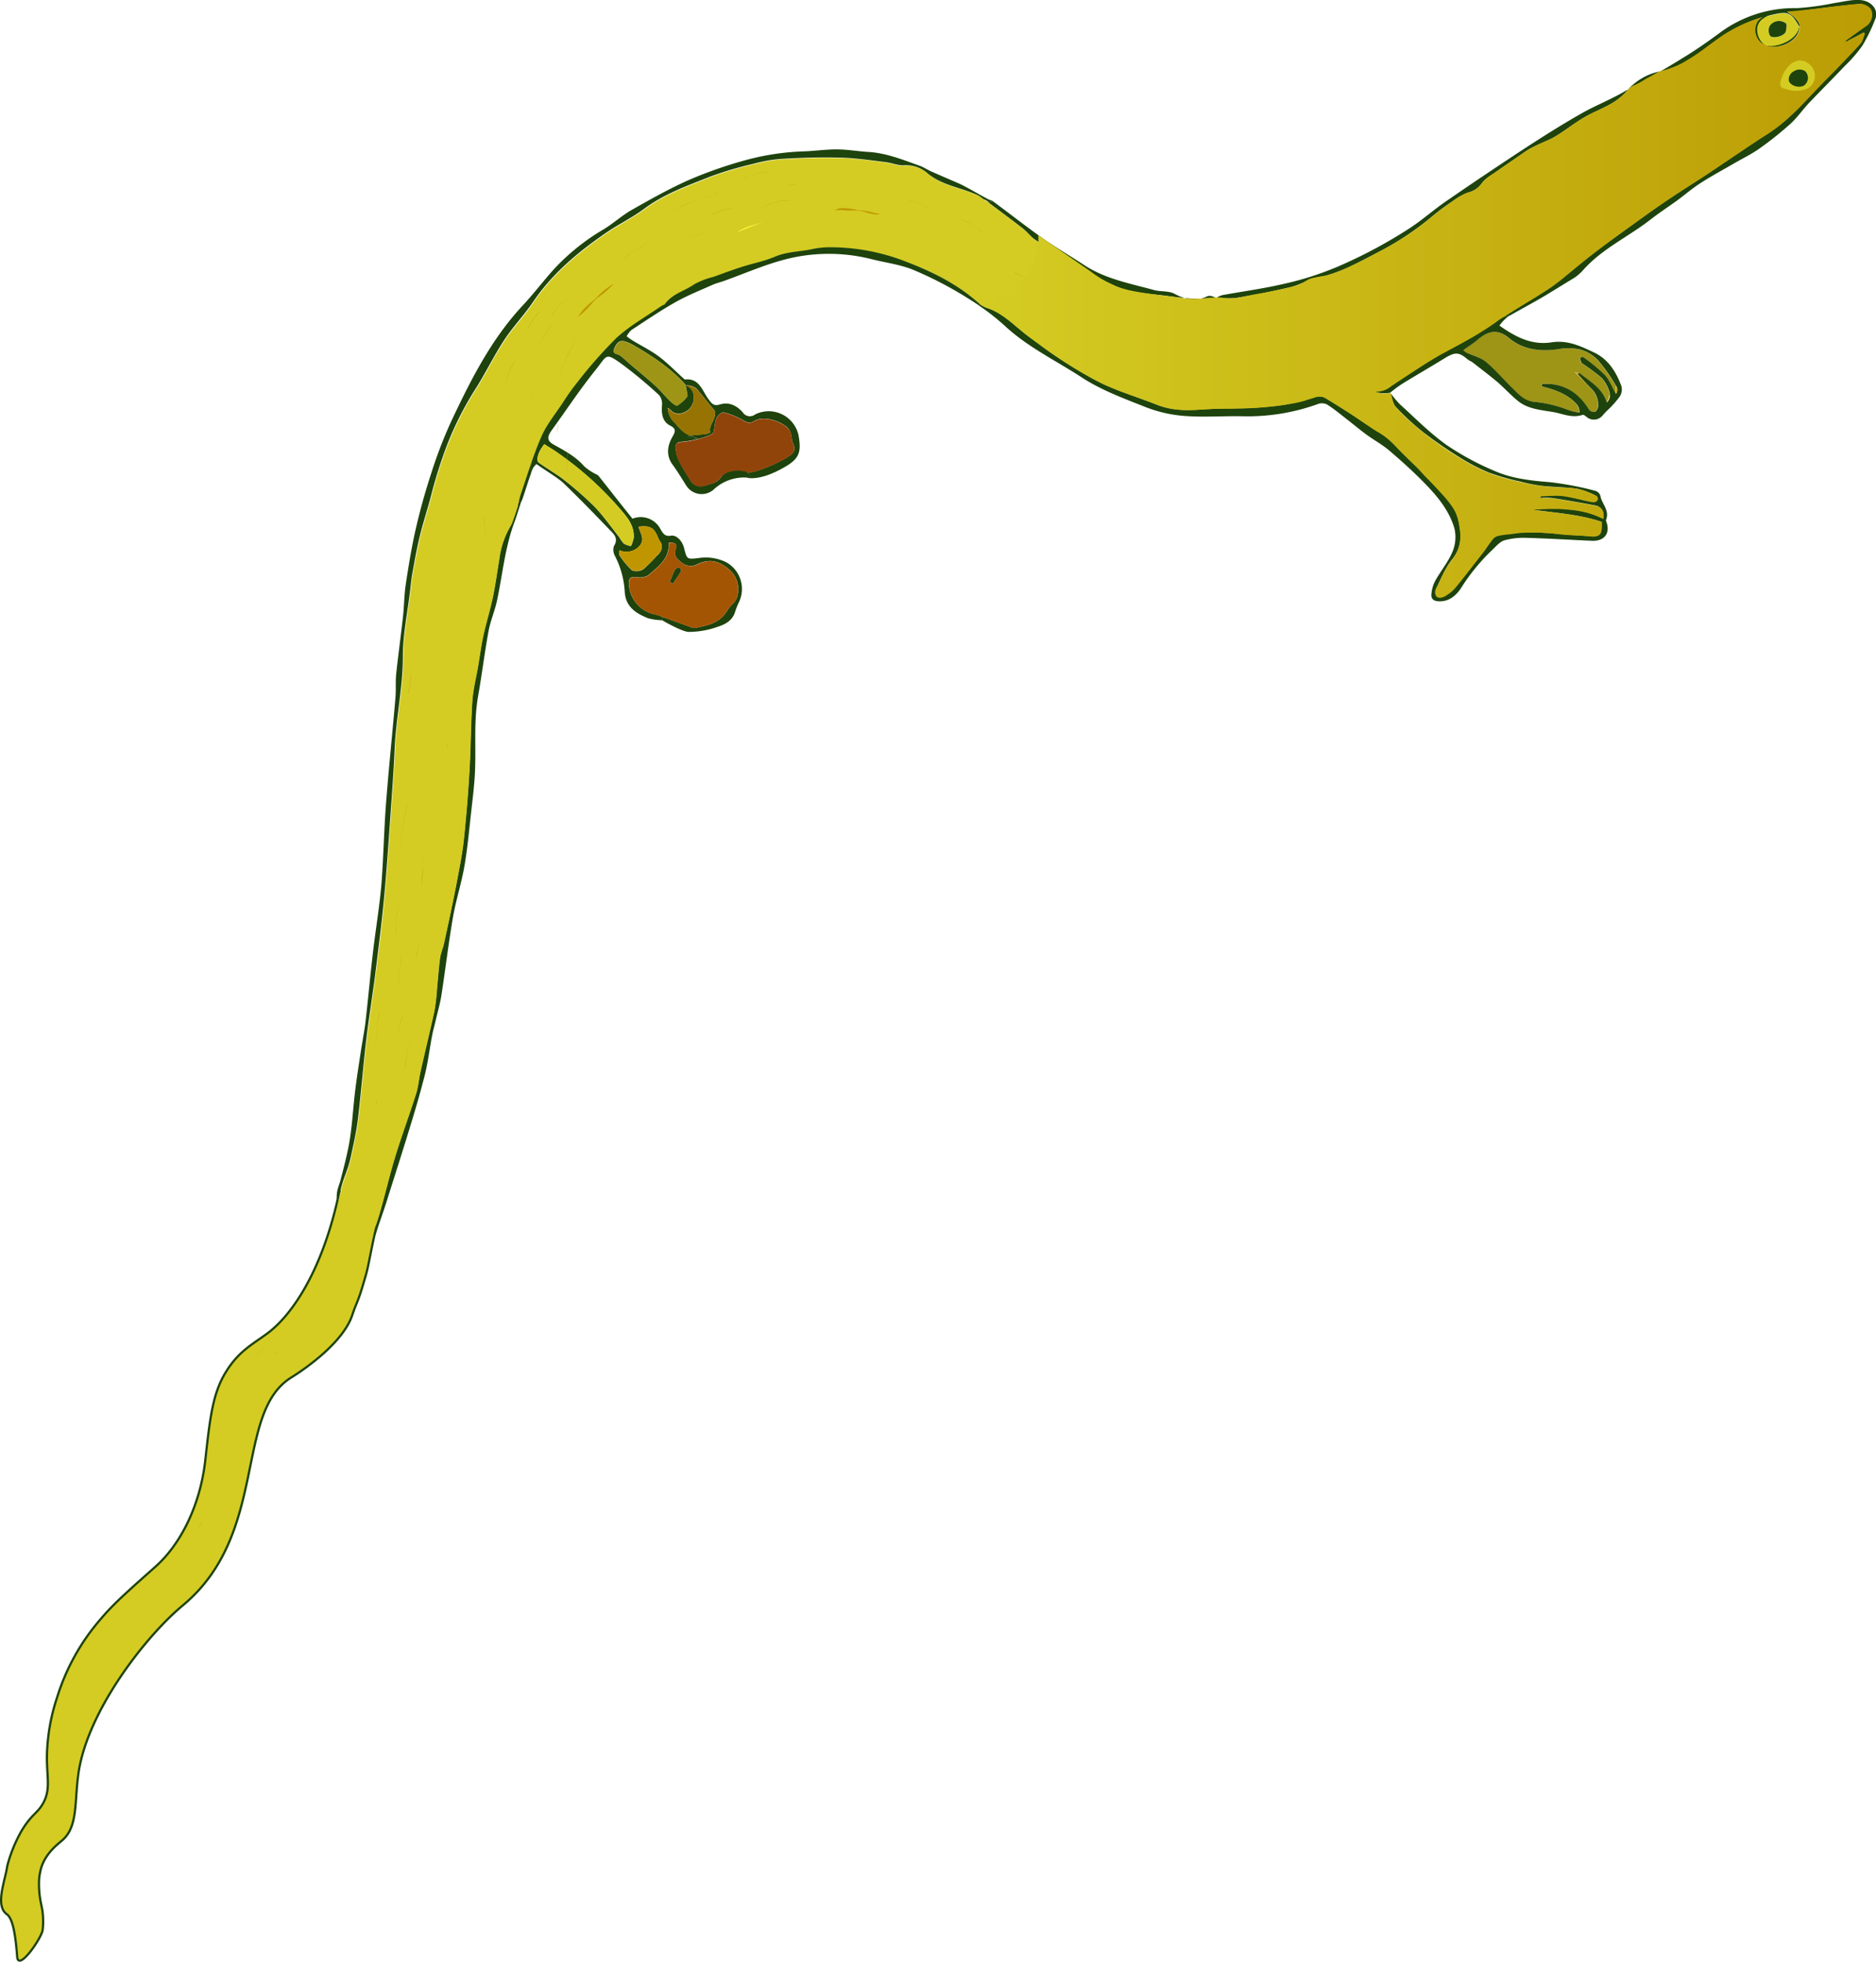 <svg xmlns="http://www.w3.org/2000/svg" xmlns:xlink="http://www.w3.org/1999/xlink" viewBox="0 0 422.22 441.58"><defs><style>.cls-1,.cls-11,.cls-9{fill:none;}.cls-2{fill:#1e430d;}.cls-3{fill:#d4cc23;}.cls-4{fill:#9e9416;}.cls-5{fill:#c09600;}.cls-6{fill:#91440a;}.cls-7{fill:#a45503;}.cls-8{fill:#967302;}.cls-9{stroke:#1e430d;stroke-width:0.5px;}.cls-11,.cls-9{stroke-miterlimit:10;}.cls-10{fill:#fef638;}.cls-11{stroke:#c09600;stroke-width:0.05px;}.cls-12{clip-path:url(#clip-path);}.cls-13{fill:url(#linear-gradient);}</style><clipPath id="clip-path" transform="translate(-31.58 -161.03)"><path class="cls-1" d="M45.78,539.86a4.89,4.89,0,0,0,.69,3,5.35,5.35,0,0,0,2.44,2c2.08.78,4.74-.09,6.71-2.17A62.27,62.27,0,0,0,49.87,556a32.87,32.87,0,0,0-1,5c-.13,1.12-.22,2.57-.39,5,0,.39-.1,1.49-.29,2.91a16.9,16.9,0,0,1-.52,2.58,6.58,6.58,0,0,1-.34,1,7.13,7.13,0,0,1-1,1.66A6.92,6.92,0,0,1,45,575.48a13,13,0,0,0-1.22,1.14,14.51,14.51,0,0,0-1.39,1.48A9.85,9.85,0,0,0,41,580.53a12,12,0,0,0-.63,2,11.11,11.11,0,0,0-.19,1.29,16.28,16.28,0,0,0,.15,3.84c0,.37.22,1.81.43,2.69a10.11,10.11,0,0,1,.19,1c0,.23.05.46.06.62s.05.47.06.8c0,.13,0,.23,0,1.29a9.49,9.49,0,0,1-.07,1.21c0,.18-.08.36-.08.36a3.27,3.27,0,0,1-.14.42,5.57,5.57,0,0,1-.34.74c-.16.31-.3.55-.3.56A19.42,19.42,0,0,1,38.37,600c-.3.36-.28.3-.7.81-.07.08-.38.45-.8.88a1.49,1.49,0,0,1-.71.42.4.4,0,0,1-.25,0c-.18-.1-.19-.41-.2-.65,0-.4-.13-.8-.15-1.21s0,0-.18-1.8c-.13-1.28-.12-1.36-.19-1.8s-.17-.89-.28-1.39a12.45,12.45,0,0,0-.48-1.7,4.27,4.27,0,0,0-.53-1.1,3.35,3.35,0,0,0-.65-.74,2.92,2.92,0,0,1-.34-.29,2.32,2.32,0,0,1-.42-.58,3,3,0,0,1-.33-1,3.68,3.68,0,0,1-.07-.63,8.74,8.74,0,0,1,0-1,16.22,16.22,0,0,1,.29-2.1c.1-.53.19-.9.33-1.53.19-.82.23-.91.45-1.86a12.29,12.29,0,0,0,.31-1.51,4.88,4.88,0,0,1,.1-.64,5.34,5.34,0,0,1,.18-.62c.25-.74.2-.63.33-1s.19-.46.49-1.24.29-.8.48-1.25.28-.63.43-1,.43-.91.73-1.45c.44-.82.83-1.41.95-1.59s.47-.7,1-1.4c.17-.21.44-.54.82-1l.72-.77c.25-.26.41-.42.64-.68l.41-.48a7,7,0,0,0,.47-.66s.15-.24.3-.52a9.63,9.63,0,0,0,.52-1.17c.08-.22.14-.38.2-.6a5,5,0,0,0,.14-.69c.09-.56.14-.84.16-1.15a11.59,11.59,0,0,0,0-1.51c0-.14,0-.5,0-1.13s-.06-1.13-.1-1.6-.09-1.46-.09-2.52,0-1.64.07-2.16.09-1.51.25-2.68c.08-.61.16-1.06.32-2s.24-1.32.38-1.94.32-1.29.52-2c.13-.46.27-.93.45-1.58.1-.36.17-.62.19-.67C44.7,543,45,542,45.78,539.86Z"/></clipPath><linearGradient id="linear-gradient" x1="251.93" y1="228.73" x2="452.86" y2="228.73" gradientUnits="userSpaceOnUse"><stop offset="0" stop-color="#d4cc23"/><stop offset="1" stop-color="#bb9c04"/></linearGradient></defs><g id="Layer_2" data-name="Layer 2"><path class="cls-2" d="M115.92,438.76l-.28.17a16.83,16.83,0,0,1,.45-1.93c.1-.44.53-1.62.62-1.94,1.64-5.5,2.46-9.58,4.2-15.05,1.37-4.32,2.94-8.58,4.3-12.9.51-1.62.62-3.33,1-5,1-4.49,2.12-9,3.09-13.45a47.22,47.22,0,0,0,.61-5.18c.23-2.27.37-4.54.68-6.81.15-1.16.67-2.3.92-3.46,1-4.54,2-9.08,2.84-13.64.61-3.15,1.24-6.31,1.58-9.48.56-5.24,1-10.49,1.29-15.74s.29-10.4.64-15.6c.18-2.63.86-5.26,1.31-7.89.38-2.26.67-4.54,1.16-6.78.63-2.89,1.52-5.73,2.13-8.62s1-5.71,1.46-8.56a19.5,19.5,0,0,1,2.58-7.61c.46-.7,1.48-4.16,1.8-5,0,.15-.07.31-.1.47a3.12,3.12,0,0,0,.64-.75c-.09.41-1.19,3.79-1.34,4.18-2.28,5.9-2.78,12.07-4.08,18.12-.5,2.29-1.47,4.51-1.89,6.81-.9,4.88-1.49,9.79-2.36,14.68-1,5.77-.42,11.46-.7,17.2-.14,2.81-.49,5.64-.81,8.46-.47,4.17-.83,8.35-1.55,12.5-.67,3.88-1.92,7.7-2.59,11.58-1,5.82-1.69,11.67-2.59,17.5-.29,1.87-.83,3.72-1.27,5.58-.28,1.23-.63,2.45-.86,3.68-.54,2.86-.88,5.76-1.58,8.58-1,4-2.18,8-3.39,11.93-1.72,5.65-3.54,11.28-5.31,16.92-.74,2.34-1.68,4.87-2.41,7.21,0,0-.16-.23-.17-.23Z" transform="translate(-31.58 -161.03)"/><path class="cls-3" d="M436.85,174.61h0c-2.26.11-4.7,2.88-4.42,5.88.1,1,5.16,1.49,6.57.09,1.82-2.11,1.31-5.63-2.11-6Zm-3.23-8.23a2.53,2.53,0,0,0-3.78.54,2.47,2.47,0,0,0,.09,2.12c.48.76,3,.23,3.51-.78A4.44,4.44,0,0,0,433.62,166.38Zm-55,104.08c2.7.3,5.46.28,8.14.68a17.47,17.47,0,0,1,4.15,1.58.82.82,0,0,1,.35.73,1,1,0,0,1-.66.62,4.25,4.25,0,0,1-1.37-.16c-2-.42-4.05-1-6.12-1.25a34.06,34.06,0,0,0-4.73.08c0,.16,0,.31,0,.46a15.22,15.22,0,0,1,2.61,0c3.31.52,6.61,1.08,9.88,1.71a2.19,2.19,0,0,1,1.56,2.92c-4.93-2.51-10.34-2.46-15.83-2,5.24.74,10.59,1,15.54,2.75.1,3-.27,3.34-2.94,3.21l-.63-.05c-6.28-.31-12.49-1.47-18.91-.23a3.34,3.34,0,0,0-1.78.66,31.73,31.73,0,0,0-2.1,2.85c-2.19,2.82-4.36,5.66-6.62,8.41a9.07,9.07,0,0,1-2.47,1.92,1.74,1.74,0,0,1-1.6,0,1.62,1.62,0,0,1-.3-1.53c1.14-2.32,2.1-4.84,3.7-6.81,2.48-3,2-6.22,1.34-9.12-.51-2.2-2.18-4.16-3.72-5.86-3.11-3.44-6.46-6.63-9.74-9.91a22.82,22.82,0,0,0-3.29-3q-6.45-4.34-13.07-8.44a3,3,0,0,0-2.35-.18,46.81,46.81,0,0,1-12.12,2.28c-4.33.39-8.67.18-13,.48-3.58.25-7.05.3-10.36-1-4-1.61-8.21-2.84-12.12-4.66a86.07,86.07,0,0,1-9.83-5.71c-2.43-1.54-4.72-3.31-7-5-3.08-2.25-5.64-5.25-9.45-6.48a5.41,5.41,0,0,1-1.53-.82c-.28-.21-.55-.44-.81-.67-4.71-4.11-10.31-6.81-16.07-9a46.72,46.72,0,0,0-17.44-3.17,19.22,19.22,0,0,0-3.21.35c-2.87.67-5.81.56-8.65,1.76-2.45,1-5.07,1.53-7.59,2.34-2.11.68-4.18,1.46-6.27,2.21a17.8,17.8,0,0,0-4.38,1.7c-2.14,1.51-4.85,2.08-6.52,4.38-.17.24-.58.3-.85.49-3.44,2.4-7.17,4.46-10.22,7.3a105.37,105.37,0,0,0-8.84,10.08,46.68,46.68,0,0,0-2.94,4.13c-1.67,2.63-3.75,5.1-5,7.91-1.85,4.26-3.17,8.72-4.68,13.11a13.33,13.33,0,0,0-.43,1.87h0c-.32.81-1.34,4.27-1.8,5a19.5,19.5,0,0,0-2.58,7.61c-.49,2.85-.86,5.72-1.46,8.56s-1.5,5.73-2.13,8.62c-.49,2.24-.78,4.52-1.16,6.78-.45,2.63-1.13,5.26-1.31,7.89-.35,5.2-.33,10.4-.64,15.6s-.73,10.5-1.29,15.74c-.34,3.17-1,6.33-1.58,9.48-.89,4.56-1.87,9.1-2.84,13.64-.25,1.16-.77,2.3-.92,3.46-.31,2.27-.45,4.54-.68,6.81a47.22,47.22,0,0,1-.61,5.18c-1,4.49-2.08,9-3.09,13.45-.38,1.66-.49,3.37-1,5-1.36,4.32-2.93,8.58-4.3,12.9-1.74,5.47-2.56,9.55-4.2,15.05-.09.32-.52,1.5-.62,1.94a16.83,16.83,0,0,0-.45,1.93l.28-.17c-.86,3.8-1.39,7.09-1.92,9-1.94,6.88-2,5.86-3.17,9.38-2,5.9-10,11.67-13.76,14-12.85,8.06-4.94,35.15-24.37,51.28-8.28,6.87-21.65,23.91-23.52,38.15-.84,6.43-.09,11.7-3.61,14.73-.91.79-3.77,2.86-4.77,6.35a14.7,14.7,0,0,0-.4,2.14,21.16,21.16,0,0,0,.5,6.12c.14.77.15.73.23,1.23a18.23,18.23,0,0,1,.06,4.28c-.18,1.76-5.48,9.52-5.74,6.08-.31-4-.82-8.5-2.33-9.58-2.72-1.94-.38-7.5.11-10.92a32.28,32.28,0,0,1,3.38-8.15c2.21-3.52,3.37-3.64,4.61-5.8,1.83-3.21.89-5.74.92-10.7a44.39,44.39,0,0,1,2.3-13.26,48.88,48.88,0,0,1,10-17.84c2.67-3.16,5.8-5.94,12.06-11.5,6.06-5.39,10.21-14.36,11.29-24.07,1.13-10.26,1.76-15.49,5-20.4,2.88-4.4,6-5.86,9.21-8.29,5.45-4.18,11.92-13.87,15.58-30a.15.15,0,0,0,.15.07,24.72,24.72,0,0,0,.69-2.63c.67-2.68,1.58-4.22,2.16-6.91s1.26-5.68,1.61-8.54c.71-5.9,1.17-11.81,1.86-17.71.58-4.87,1.38-9.73,2-14.6.73-5.73,1.48-11.46,2-17.2.65-6.83,1.09-13.66,1.58-20.5.32-4.45.63-8.9.83-13.35.3-6.92,1.86-13.81,1.85-20.77,0-5.2,1.18-10.5,1.73-15.74.13-1.17.27-2.32.49-3.47.48-2.66,1-5.31,1.6-7.94.74-3,1.75-6,2.52-9.06a104,104,0,0,1,3.83-12,73.46,73.46,0,0,1,6.34-12.31c2.2-3.51,4-7.26,6.28-10.72,1.92-2.93,4.41-5.47,6.36-8.38,4.42-6.6,10.32-11.5,16.69-15.86,2.77-1.89,5.8-3.36,8.49-5.35,4.53-3.35,9.65-5.14,14.67-7.16a79,79,0,0,1,9.85-2.94,32.87,32.87,0,0,1,6.46-1.12c4.45-.25,8.9-.39,13.32-.27,3.36.08,6.68.59,10,1,1.34.16,2.63.77,4,.73a7.38,7.38,0,0,1,5.25,1.61c3.34,3,7.88,3.35,11.72,5.22l1.25.89h0l.13.09.47.3c.35.26.52.42.67.54,2.47,1.86,5,3.69,7.4,5.59,1,.78,1.78,1.88,2.83,2.58,3.12,2.06,6.28,4.07,9.52,5.94a87.1,87.1,0,0,0,8.73,4.55c3.63,1.58,7.71,1.62,11.65,2.16,1.24.17,2.47.33,3.7.44a7.18,7.18,0,0,0,3.59.15,24.7,24.7,0,0,0,3.41-.26l.09,0h0l.1,0a19.57,19.57,0,0,0,4.11.14c4.16-.69,8.32-1.48,12.44-2.46,2.13-.51,4.15-1.79,6.27-2.2,4.65-.89,8.75-3.2,12.93-5.38a66.62,66.62,0,0,0,13-8.58,49.8,49.8,0,0,1,4.4-3.24,13.49,13.49,0,0,1,3.4-1.9,5.33,5.33,0,0,0,3.09-2.07,5.43,5.43,0,0,1,1.27-1.26c2.88-2,5.78-4,8.7-6a16.61,16.61,0,0,1,2.26-1.25c1.46-.71,3-1.24,4.39-2.09,2.16-1.3,4.15-2.91,6.32-4.19,3.32-2,7.16-2.89,9.82-6.15a2.85,2.85,0,0,1,.23-.26q3.54-2,7-4l.41-.1c5-1.07,9-4.65,13.24-7.63a33.1,33.1,0,0,1,12.49-5.26,8.75,8.75,0,0,1,1.77-.22c2,.09,2.6,1.76,3.56,3.2h0a.32.32,0,0,0,0,.07c-.79,3.53-6.33,4.76-7.72,4,1.93,1.23,7.54-.27,7.77-4v-.42c-.28-1.15-1.31-2.13-2.83-3.07,0,0,2.16-.14,2.42-.17,4.6-.56,9.2-1.21,13.81-1.61a3.1,3.1,0,0,1,2.62,1.33,3,3,0,0,1-1.25,3.73c-1.5,1.05-3,2.13-4.48,3.2l.15.28,3.69-2c.26-.14.43-.12.43.25a7.58,7.58,0,0,1-1,2.18c-2.56,2.78-5.19,5.5-7.84,8.18-4.17,4.22-8,8.85-13,12.09-4.54,2.9-9,6-13.48,9-3.12,2.07-6.31,4-9.41,6.14s-5.86,4.13-8.76,6.23c-2.72,2-5.45,4-8.11,6s-5.46,4.51-8.26,6.65c-2.13,1.62-9.24,5.71-11.46,7.23h0a2.14,2.14,0,0,0-.38.23,92.57,92.57,0,0,1-11.94,7.24c-4.79,2.52-9.27,5.74-13.87,8.7a4.86,4.86,0,0,1-2.69.55c.08.1.42.14.5.23a6.59,6.59,0,0,0,3,.09l0,0,.12.15c.35,1.08.5,2.37,1.2,3.12a55.73,55.73,0,0,0,6.36,5.84,97.69,97.69,0,0,0,8.21,5.63,41.54,41.54,0,0,0,6.43,3.31,53.07,53.07,0,0,0,6.77,1.94A37.48,37.48,0,0,0,378.59,270.46Z" transform="translate(-31.58 -161.03)"/><path class="cls-2" d="M118.49,341.51c.61-7.8,1.42-15.61,2.09-23.41.15-1.73,0-3.47.15-5.2.46-4.37,1.07-8.73,1.55-13.1.27-2.42.26-4.86.63-7.27.62-4.09,1.28-8.19,2.2-12.25s2.09-8.31,3.42-12.39A103.14,103.14,0,0,1,133.07,256c4.39-9.31,9-18.53,16.16-26.21,2.4-2.57,4.53-5.39,6.87-8a48.71,48.71,0,0,1,11.32-9.13c2.19-1.33,4.14-3.13,6.36-4.39,4.24-2.4,8.5-4.81,12.92-6.76a95.94,95.94,0,0,1,12.43-4.36,56.28,56.28,0,0,1,13.42-2.05c2.47-.09,5-.46,7.43-.44s4.67.43,7,.57c4.1.24,7.77,1.76,11.51,3.08.92.33,1.74.89,2.63,1.29,2.14.95,4.3,1.87,6.45,2.81,1.51.67,5.26,2.94,7.18,3.84a6.1,6.1,0,0,0-1.65-.28h0l-1.25-.89c-3.84-1.87-8.38-2.25-11.72-5.22a7.38,7.38,0,0,0-5.25-1.61c-1.34,0-2.63-.57-4-.73-3.33-.4-6.65-.91-10-1-4.42-.12-8.87,0-13.32.27a32.87,32.87,0,0,0-6.46,1.12,79,79,0,0,0-9.85,2.94c-5,2-10.14,3.81-14.67,7.16-2.69,2-5.72,3.46-8.49,5.35-6.37,4.36-12.27,9.26-16.69,15.86-2,2.91-4.44,5.45-6.36,8.38-2.27,3.46-4.08,7.21-6.28,10.72a73.46,73.46,0,0,0-6.34,12.31,104,104,0,0,0-3.83,12c-.77,3-1.78,6-2.52,9.06-.64,2.63-1.12,5.28-1.6,7.94-.22,1.15-.36,2.3-.49,3.47-.55,5.24-1.74,10.54-1.73,15.74,0,7-1.55,13.85-1.85,20.77-.2,4.45-.51,8.9-.83,13.35-.49,6.84-.93,13.67-1.58,20.5-.54,5.74-1.29,11.47-2,17.2-.63,4.87-1.43,9.73-2,14.6-.69,5.9-1.15,11.81-1.86,17.71-.35,2.86-1,5.71-1.61,8.54s-1.49,4.23-2.16,6.91a24.72,24.72,0,0,1-.69,2.63.15.15,0,0,1-.15-.07s0-.06-.15-.07a7.26,7.26,0,0,1,.15-1.95c.26-1,.56-1.75.62-2,.84-3.24,1.37-5.18,2-8.44.7-3.92.88-7.89,1.36-11.84.38-3.13.88-6.26,1.35-9.39.32-2.11.75-4.2,1-6.31.59-5.18,1.06-10.38,1.67-15.57s1.47-10.27,1.91-15.42C117.9,353.85,118,347.68,118.49,341.51Z" transform="translate(-31.58 -161.03)"/><path class="cls-4" d="M363.72,237.81c2.53-2.24,4.69-3,7.52-.6,3,2.49,6.91,3,11,2.41a12.44,12.44,0,0,1,4.87.06,8.93,8.93,0,0,1,4,2.38,36.92,36.92,0,0,1,4,5.64.91.91,0,0,1,.09.17c.16.45-.11.93,0,1.82-1-1.79-1.42-3.07-2.49-4.24a38.51,38.51,0,0,0-4.81-4c-.16-.12-.55.07-.84.12.18.43.23,1,.55,1.26a48.26,48.26,0,0,1,4.42,3.29,8.87,8.87,0,0,1,1.8,3.38.85.85,0,0,1,0,.17s0,.05,0,.08v.07a4.35,4.35,0,0,1-.68,1.8c-1.09-3.41-3.92-4.75-6.2-6.68-.11.11-.78-.24-.9-.12,1,1,2.49,2.56,3.5,3.57a5.06,5.06,0,0,1,1.63,4.26c0,.39-.43,1.05-.71,1.1a1.47,1.47,0,0,1-1.29-.46c-1.93-3.16-4.54-5.31-8.33-5.78-.74-.09-1.5-.05-2.26-.07,0,.18-.06.36-.1.55,2.76.69,5.4,1.59,7.37,3.5a4,4,0,0,1,.29.29,1.8,1.8,0,0,1,.19.2.39.39,0,0,1,.08.1,2.79,2.79,0,0,1,.55,1.68v.15a13.39,13.39,0,0,1-2.79-.69,27.48,27.48,0,0,0-7.51-1.75c-2.33-.28-3.6-1.89-5-3.3-1.95-1.91-3.73-4-5.82-5.75-1.18-1-2.83-1.36-4.27-2a6,6,0,0,1-.75-.56C361.93,239.12,362.89,238.54,363.72,237.81Z" transform="translate(-31.58 -161.03)"/><path class="cls-2" d="M379.31,227.59c-1.39.85-6.26,3.52-7.89,4.46a6.41,6.41,0,0,0-1.21.25l-.33.14c2.22-1.52,9.33-5.61,11.46-7.23,2.8-2.14,5.47-4.48,8.26-6.65s5.39-4.05,8.11-6c2.9-2.1,5.8-4.22,8.76-6.23s6.29-4.07,9.41-6.14c4.5-3,8.94-6.07,13.48-9,5.05-3.24,8.84-7.87,13-12.09,2.65-2.68,5.28-5.4,7.84-8.18a7.58,7.58,0,0,0,1-2.18c0-.37-.17-.39-.43-.25l-3.69,2-.15-.28c1.49-1.07,3-2.15,4.48-3.2a3,3,0,0,0,1.25-3.73,3.1,3.1,0,0,0-2.62-1.33c-4.61.4-9.21,1.05-13.81,1.61-.26,0-2.44.18-2.42.17,1.52.94,2.55,1.92,2.83,3.07v.42c0-.29,0-.17,0-.07-1-1.44-1.57-3.11-3.56-3.2a8.75,8.75,0,0,0-1.77.22,33.1,33.1,0,0,0-12.49,5.26c-4.22,3-8.2,6.56-13.24,7.63l-.41.1q2.51-1.44,5-3c3-1.8,5.83-3.79,8.63-5.86a28.18,28.18,0,0,1,17.3-5.44,60.38,60.38,0,0,0,8.24-1.13c1.27-.19,2.53-.46,3.8-.62,2-.24,3.91-.14,5.17,1.49a2.86,2.86,0,0,1,.47,2.32,36.72,36.72,0,0,1-3.05,6.39,31.21,31.21,0,0,1-3.93,4.54c-2.63,2.78-5.35,5.49-8,8.27-1.48,1.57-2.73,3.4-4.31,4.83a76.71,76.71,0,0,1-7,5.57c-1.75,1.23-3.68,2.16-5.53,3.23-2.57,1.49-5.19,2.91-7.7,4.52-1.84,1.18-3.52,2.65-5.3,3.95-2,1.43-4,2.75-5.92,4.24-5,3.9-10.88,6.54-15.21,11.43a10.31,10.31,0,0,1-1.86,1.63C383.7,224.9,381.51,226.26,379.31,227.59Z" transform="translate(-31.58 -161.03)"/><path class="cls-2" d="M303.12,227.8c.78-.39,1.42,0,2.1.21a24.7,24.7,0,0,1-3.41.26A5.42,5.42,0,0,0,303.12,227.8Z" transform="translate(-31.58 -161.03)"/><path class="cls-5" d="M393.93,249.69a.22.22,0,0,1,0,.08S393.93,249.72,393.93,249.69Z" transform="translate(-31.58 -161.03)"/><path class="cls-5" d="M386.53,252.1a2.49,2.49,0,0,1,.56,1.69v0A2.79,2.79,0,0,0,386.53,252.1Z" transform="translate(-31.58 -161.03)"/><path class="cls-2" d="M360.9,239.86a6,6,0,0,0,.75.56c1.44.66,3.09,1.05,4.27,2,2.09,1.73,3.87,3.84,5.82,5.75,1.44,1.41,2.71,3,5,3.3a27.48,27.48,0,0,1,7.51,1.75,13.39,13.39,0,0,0,2.79.69v-.14a2.49,2.49,0,0,0-.56-1.69.39.39,0,0,0-.08-.1,1.8,1.8,0,0,0-.19-.2,4,4,0,0,0-.29-.29c-2-1.91-4.61-2.81-7.37-3.5,0-.19.07-.37.1-.55.76,0,1.52,0,2.26.07,3.79.47,6.4,2.62,8.33,5.78a1.47,1.47,0,0,0,1.29.46c.28-.05.67-.71.71-1.1a5.06,5.06,0,0,0-1.63-4.26c-1-1-2-2.07-2.94-3.11l.34-.34c2.28,1.93,5.11,3.27,6.2,6.68a2.15,2.15,0,0,0,.68-1.8v-.07a.22.22,0,0,0,0-.08.85.85,0,0,0,0-.17,8.87,8.87,0,0,0-1.8-3.38,48.26,48.26,0,0,0-4.42-3.29c-.32-.25-.37-.83-.55-1.26.29-.05.68-.24.84-.12a38.51,38.51,0,0,1,4.81,4c1.07,1.17,1.47,2.45,2.49,4.24a1.45,1.45,0,0,0,0-1.82.91.91,0,0,0-.09-.17,36.92,36.92,0,0,0-4-5.64,8.93,8.93,0,0,0-4-2.38,12.44,12.44,0,0,0-4.87-.06c-4.1.61-8,.08-11-2.41-2.83-2.38-5-1.64-7.52.6C362.89,238.54,361.93,239.12,360.9,239.86Zm1,2.08c-2-1.72-2.85-1.71-5.29-.2-3.13,1.93-6.32,3.76-9.45,5.69a29.51,29.51,0,0,0-2.7,2h0a6.59,6.59,0,0,1-3-.09c-.08-.09-.42-.13-.5-.23a4.86,4.86,0,0,0,2.69-.55c4.6-3,9.08-6.18,13.87-8.7a92.57,92.57,0,0,0,11.94-7.24,2.14,2.14,0,0,1,.38-.23c.07.13,1.33-.44,1.4-.31l.15-.09a9.54,9.54,0,0,0-2.34,2.33c3.52,2.47,7.16,4.48,11.71,3.77,3.63-.56,6.54.85,9.54,2.26,3.26,1.54,5,4.36,6.21,7.62a3,3,0,0,1-.35,2.26,21.37,21.37,0,0,1-2.43,2.81,17.28,17.28,0,0,0-1.4,1.44,2.54,2.54,0,0,1-3.43.58c-.36-.26-.84-.74-1.14-.64-2.34.79-4.36-.23-6.47-.61-2.81-.5-5.79-.66-8.07-2.52-1.59-1.29-3-2.84-4.51-4.17-1.88-1.59-3.84-3.06-5.78-4.58C362.64,242.35,362.24,242.21,361.93,241.94Z" transform="translate(-31.58 -161.03)"/><path class="cls-2" d="M436.85,174.62c3.42.33,3.93,3.85,2.11,6C439.88,178.72,440.8,175.44,436.85,174.62Z" transform="translate(-31.58 -161.03)"/><path d="M437.75,177.1c.43.51.36,1.49.51,2.26-1.16,1.06-3.07,1.59-3.68.81a2.3,2.3,0,0,1,0-2.06C435.44,176.66,437,176.19,437.75,177.1Z" transform="translate(-31.58 -161.03)"/><path class="cls-2" d="M436.85,174.61h0Z" transform="translate(-31.58 -161.03)"/><path class="cls-2" d="M436.83,174.61h0c-4.26,1.61-4.73,5-4.13,6.08s5.38,0,6.25-.12c-1.41,1.4-6.47.93-6.57-.09-.28-3,2.16-5.77,4.42-5.88Z" transform="translate(-31.58 -161.03)"/><path class="cls-2" d="M436.56,167.12c0-.1,0-.22,0,.07l0-.06Z" transform="translate(-31.58 -161.03)"/><path class="cls-2" d="M436.56,167.13l0,.06c-.23,3.72-5.84,5.22-7.77,4,1.39.78,6.93-.45,7.72-4A.32.32,0,0,1,436.56,167.13Z" transform="translate(-31.58 -161.03)"/><path class="cls-2" d="M433.62,166.38a4.44,4.44,0,0,1-.18,1.88c-.52,1-3,1.54-3.51.78a2.47,2.47,0,0,1-.09-2.12A2.53,2.53,0,0,1,433.62,166.38Z" transform="translate(-31.58 -161.03)"/><path class="cls-2" d="M398.06,181.12a13.13,13.13,0,0,1,7-4Q401.6,179.17,398.06,181.12Z" transform="translate(-31.58 -161.03)"/><path class="cls-2" d="M398.06,181.12a2.85,2.85,0,0,0-.23.26c-2.66,3.26-6.5,4.19-9.82,6.15-2.17,1.28-4.16,2.89-6.32,4.19-1.39.85-2.93,1.38-4.39,2.09a16.61,16.61,0,0,0-2.26,1.25c-2.92,2-5.82,4-8.7,6a5.43,5.43,0,0,0-1.27,1.26,5.33,5.33,0,0,1-3.09,2.07,13.49,13.49,0,0,0-3.4,1.9,49.8,49.8,0,0,0-4.4,3.24,66.62,66.62,0,0,1-13,8.58c-4.18,2.18-8.28,4.49-12.93,5.38-2.12.41-4.14,1.69-6.27,2.2-4.12,1-8.28,1.77-12.44,2.46a19.57,19.57,0,0,1-4.11-.14,4.9,4.9,0,0,1,1.32-.56c4.42-.81,8.88-1.4,13.27-2.41a70.17,70.17,0,0,0,12.66-4A109,109,0,0,0,349,212.3c2.76-1.83,5.27-4.06,8-5.94q8.53-5.88,17.17-11.55c4.25-2.78,8.54-5.5,12.91-8,3-1.75,6.25-3.05,9.31-4.73Z" transform="translate(-31.58 -161.03)"/><path class="cls-5" d="M395.28,247.87a1.45,1.45,0,0,1,0,1.82C395.17,248.8,395.44,248.32,395.28,247.87Z" transform="translate(-31.58 -161.03)"/><path class="cls-5" d="M393.94,249.84a2.15,2.15,0,0,1-.68,1.8A4.35,4.35,0,0,0,393.94,249.84Z" transform="translate(-31.58 -161.03)"/><path class="cls-2" d="M393.18,278.68c.8,2.45-.57,4.19-3.27,4.08-4.84-.2-9.66-.52-14.51-.65a16.7,16.7,0,0,0-5.22.54c-1.07.32-2,1.48-2.91,2.32a44.79,44.79,0,0,0-6.92,8.53c-1.2,1.76-2.79,3-5,2.88-1.15-.05-1.72-.57-1.61-1.63a7.64,7.64,0,0,1,.84-2.95c1.24-2.23,2.93-4.26,3.9-6.57a8.54,8.54,0,0,0,.45-5.21c-1.24-4.28-4.08-7.55-7.08-10.59-2.42-2.45-5-4.77-7.61-7-1.6-1.35-3.47-2.36-5.16-3.6-1.53-1.13-3-2.36-4.49-3.52s-2.79-2.24-4.29-3.2a2.56,2.56,0,0,0-2-.17,46.56,46.56,0,0,1-17.15,2.79c-4.31-.08-8.68.26-13-.07a30.18,30.18,0,0,1-8.75-2c-4.92-1.95-10-3.82-14.37-6.68-5.77-3.77-12.07-6.77-17.21-11.52a52.39,52.39,0,0,0-5.87-4.63h0l.22-.31a5.41,5.41,0,0,0,1.53.82c3.81,1.23,6.37,4.23,9.45,6.48,2.32,1.7,4.61,3.47,7,5a86.07,86.07,0,0,0,9.83,5.71c3.91,1.82,8.1,3.05,12.12,4.66,3.31,1.32,6.78,1.27,10.36,1,4.33-.3,8.67-.09,13-.48a46.81,46.81,0,0,0,12.12-2.28,3,3,0,0,1,2.35.18q6.61,4.11,13.07,8.44a22.82,22.82,0,0,1,3.29,3c3.28,3.28,6.63,6.47,9.74,9.91,1.54,1.7,3.21,3.66,3.72,5.86.68,2.9,1.14,6.08-1.34,9.12-1.6,2-2.56,4.49-3.7,6.81a1.62,1.62,0,0,0,.3,1.53,1.74,1.74,0,0,0,1.6,0,9.07,9.07,0,0,0,2.47-1.92c2.26-2.75,4.43-5.59,6.62-8.41a31.73,31.73,0,0,1,2.1-2.85,3.34,3.34,0,0,1,1.78-.66c6.42-1.24,12.63-.08,18.91.23l.63.05c2.67.13,3-.26,2.94-3.21-5-1.72-10.3-2-15.54-2.75,5.49-.45,10.9-.5,15.83,2a2.19,2.19,0,0,0-1.56-2.92c-3.27-.63-6.57-1.19-9.88-1.71a15.22,15.22,0,0,0-2.61,0c0-.15,0-.3,0-.46a34.06,34.06,0,0,1,4.73-.08c2.07.25,4.08.83,6.12,1.25a4.25,4.25,0,0,0,1.37.16,1,1,0,0,0,.66-.62.82.82,0,0,0-.35-.73,17.47,17.47,0,0,0-4.15-1.58c-2.68-.4-5.44-.38-8.14-.68a37.48,37.48,0,0,1-5-1,53.07,53.07,0,0,1-6.77-1.94,41.54,41.54,0,0,1-6.43-3.31,97.69,97.69,0,0,1-8.21-5.63,55.73,55.73,0,0,1-6.36-5.84c-.7-.75-.85-2-1.2-3.12a20.8,20.8,0,0,0,2.13,2.53c3.42,3.11,6.7,6.44,10.44,9.11A61.66,61.66,0,0,0,367.87,267c3.92,1.75,8.24,2.23,12.62,2.57a73.44,73.44,0,0,1,10.06,1.92,1.71,1.71,0,0,1,1.2,1.08c.29,1.87,2.14,3.24,1.3,5.46C393,278.24,393.12,278.48,393.18,278.68Z" transform="translate(-31.58 -161.03)"/><path class="cls-5" d="M386.72,245.3c1,1,1.93,2.1,2.94,3.11-1-1-2.52-2.54-3.5-3.57.12-.12.79.23.9.12Z" transform="translate(-31.58 -161.03)"/><path class="cls-5" d="M386.26,251.8a4,4,0,0,0-.29-.29A4,4,0,0,1,386.26,251.8Z" transform="translate(-31.58 -161.03)"/><path class="cls-2" d="M371.42,232.05l-.15.09c-.07-.13-1.33.44-1.4.31h0l.33-.14A6.41,6.41,0,0,1,371.42,232.05Z" transform="translate(-31.58 -161.03)"/><path d="M344.57,249.66l-.12-.15.06,0Z" transform="translate(-31.58 -161.03)"/><path class="cls-2" d="M344.51,249.48l-.06,0,0,0h0Z" transform="translate(-31.58 -161.03)"/><path class="cls-2" d="M305.41,228l-.1,0h0v0Z" transform="translate(-31.58 -161.03)"/><path class="cls-2" d="M305.3,228v0l-.09,0Z" transform="translate(-31.58 -161.03)"/><path class="cls-2" d="M298.22,228.12a33.05,33.05,0,0,0,3.59.15A7.18,7.18,0,0,1,298.22,228.12Z" transform="translate(-31.58 -161.03)"/><path class="cls-2" d="M296,227.2a10.65,10.65,0,0,0,2.21.92c-1.23-.11-2.46-.27-3.7-.44-3.94-.54-8-.58-11.65-2.16a87.1,87.1,0,0,1-8.73-4.55c-3.24-1.87-6.4-3.88-9.52-5.94-1.05-.7-1.83-1.8-2.83-2.58-2.44-1.9-4.93-3.73-7.4-5.59-.15-.12-.32-.28-.67-.54.63.36.56.07,1.25,0a.2.2,0,0,1,.08,0c3.82,2.83,7.55,5.76,11.43,8.5,3,2.1,6.15,3.92,9.19,5.92,4.69,3.07,10.21,4.09,15.55,5.55C292.78,226.74,294.6,226.43,296,227.2Z" transform="translate(-31.58 -161.03)"/><path class="cls-2" d="M255,206.29a0,0,0,0,1,0,0c-.69.09-.62.38-1.25,0-.13-.08-.28-.19-.47-.3l-.13-.09a6.1,6.1,0,0,1,1.65.28Z" transform="translate(-31.58 -161.03)"/><path class="cls-2" d="M255,206.29l-.19-.08.1,0Z" transform="translate(-31.58 -161.03)"/><path d="M253.72,206.32l-.47-.3C253.44,206.13,253.59,206.24,253.72,206.32Z" transform="translate(-31.58 -161.03)"/><path class="cls-2" d="M180.67,300.38l.12-.44c1.29.43,5,1.8,6.27,2.24a2,2,0,0,0,.89.21c2.8-.56,5.65-1.06,7.35-4,.69-1.19,2-1.78,2.29-3.45a5.83,5.83,0,0,0-2-5.79c-2-1.7-4.18-2.5-7-1.14-2,1-3.51,0-4.72-1.38a2.06,2.06,0,0,1-.28-1.77c.64-1.7-.39-1.61-1.53-1.73.31,3.68-2.39,5.47-4.63,7.43a3.89,3.89,0,0,1-2.57.38c-1.36-.12-1.77.15-1.74,1.54a7.35,7.35,0,0,0,5.93,6.87,9.44,9.44,0,0,1,1.7.57A2,2,0,0,0,180.67,300.38Zm-28.34-34.89a3.53,3.53,0,0,0-.9,1.13c-.8,2.17-1.47,4.39-2.21,6.58a4.26,4.26,0,0,1-.38.85c-.12,0-.43.3-.54.27a13.33,13.33,0,0,1,.43-1.87c1.51-4.39,2.83-8.85,4.68-13.11,1.22-2.81,3.3-5.28,5-7.91a46.68,46.68,0,0,1,2.94-4.13,105.37,105.37,0,0,1,8.84-10.08c3.05-2.84,6.78-4.9,10.22-7.3.27-.19.68-.25.85-.49,1.67-2.3,4.38-2.87,6.52-4.38a17.8,17.8,0,0,1,4.38-1.7c2.09-.75,4.16-1.53,6.27-2.21,2.52-.81,5.14-1.3,7.59-2.34,2.84-1.2,5.78-1.09,8.65-1.76a19.22,19.22,0,0,1,3.21-.35,46.72,46.72,0,0,1,17.44,3.17c5.76,2.2,11.36,4.9,16.07,9,.26.23.53.46.81.67l-.22.31c-.89-.61-1.79-1.19-2.71-1.76a84,84,0,0,0-12.13-6.3c-2.91-1.2-6.19-1.61-9.31-2.39a39.18,39.18,0,0,0-20.05.17c-4.45,1.21-8.77,3.09-13.15,4.67-.92.33-1.88.55-2.77.95-2.79,1.25-5.64,2.38-8.3,3.89-3.38,1.91-6.62,4.12-9.89,6.26a5.67,5.67,0,0,0-1.06,1.4c.44.32.86.65,1.32.93,2,1.22,4.14,2.26,6,3.66s3.66,3.25,5.48,4.89c.11.11.25.25.38.24,3.2-.33,3.84,2.54,5.2,4.38.73,1,1.18,1.67,2.58,1.25,2.14-.64,3.83.26,5.17,1.76a1.9,1.9,0,0,0,2.8.47,6.88,6.88,0,0,1,9.74,4.6c.75,4.12.15,5.51-3.68,7.58-2,1.11-5.32,2.6-8,2.07.24,0,.51-.27.78-.41-.14-.25-.2-.61-.42-.73,2.27-.15,6.88-2.23,9.09-3.64,1-.65,1.76-1.4,1.06-2.82-.57-1.15-.16-2.67-1.35-3.72-1.78-1.58-5.44-2.67-7.41-1.45-1,.64-1.67.34-2.57-.19a16.06,16.06,0,0,0-4.36-1.75c-.4-.09-1.38.77-1.62,1.37-.42,1-.32,2.18-.7,3.2-.19.52-2.69,1.22-3.27,1.4-.73-.3-1.34-.51-1.87-.72,1.42-.35,4.76-.14,4.44-1-.46-1.26,2.07-3.59.72-5-.75-.77-3.15-4-3.93-4.71a3.67,3.67,0,0,0-2.21-.61c-3.29-3.76-7.43-6.5-11.75-9a10.34,10.34,0,0,0-2-.89c-1.36-.43-2,.63-2.43,1.65-.51,1.23.71,1.09,1.29,1.48a18.88,18.88,0,0,1,1.75,1.49c2,1.75,4.15,3.45,6.15,5.26,1.2,1.09,2.22,2.38,3.39,3.52.47.45,1.29,1.15,1.64,1a9,9,0,0,0,2.23-2c.2-.2-.39-2.2-.29-2.53,2.52.85,2.43,5.12-.64,6.17a2.84,2.84,0,0,1-2,0c-.53-.18-.88-.79-1.47-1.09a5,5,0,0,0,1.67,3.41,13.56,13.56,0,0,0,2.17,2.18,5.83,5.83,0,0,0,1.3.64c-.33.08-.56.19-.61.35a12.5,12.5,0,0,0,2.48.37,23,23,0,0,1-3.75.67c-1.11,0-1.56.52-1.47,1.46a7.81,7.81,0,0,0,.71,2.73c.77,1.54,1.7,3,2.61,4.45a2.67,2.67,0,0,0,3.37,1.19c1.39-.4,2.67-.56,3.68-2.05s4.54-1.73,6-.85c-.47.1.06.8-.37,1.14a10,10,0,0,0-7.52,2.77,4.1,4.1,0,0,1-6.11-1c-1-1.57-1.92-3.13-3-4.6-1.56-2.07-1.3-4.31,0-6.5.72-1.24.55-1.78-.59-2.36-1.74-.89-2-2.61-1.85-4.53a3.21,3.21,0,0,0-.6-2.29,100.19,100.19,0,0,0-8.65-7.19c-3.57-2.52-3.05-1.81-5.73,1.52-3.49,4.33-6.55,9-9.82,13.5-1.14,1.59-1.07,2.43.46,3.28,2.46,1.37,4.94,2.68,6.84,4.87a12.11,12.11,0,0,0,2.73,1.81,1.8,1.8,0,0,1,.5.35c1.46,1.82,2.89,3.66,4.34,5.49,1.07,1.36,2.15,2.71,3.29,4.14a5,5,0,0,1,6.35,2.44c.52.85.95,1.62,2.28,1.39s2.64,1.25,3,2.87c.65,2.49.65,2.43,3.18,2.17a10.41,10.41,0,0,1,6.25.91,6.89,6.89,0,0,1,2.76,9.29,18.51,18.51,0,0,0-.76,2c-.65,2-2.36,2.78-4,3.3a19.28,19.28,0,0,1-6.39,1.11c-1.28,0-4.81-1.91-6-2.63a1.1,1.1,0,0,0,.08-.27,2.76,2.76,0,0,0-.08.27,13.05,13.05,0,0,1-3.18-.45c-2.75-1.12-5.14-2.57-5.25-6.22a20.09,20.09,0,0,0-2.21-7.84,2.81,2.81,0,0,1-.22-2.15c1.14-1.8-.05-2.75-.92-3.66-3.45-3.61-6.94-7.18-10.52-10.64C156.92,268.44,153.85,266.63,152.33,265.49Zm.19-.2a.67.67,0,0,0-.14.15Zm.19-.21c1.53,1.14,4.55,2.9,6,4.11a79.55,79.55,0,0,1,6.68,5.88c2,2.1,3.7,4.53,5.52,6.82A8.5,8.5,0,0,0,172,283.4a4.93,4.93,0,0,0,1.58.55,7.47,7.47,0,0,0,.64-1.9c.13-3.05-1.84-5-3.51-6.94a74.53,74.53,0,0,0-13.42-12c-1-.75-2.14-1.39-3.21-2.08C152.68,262.77,152.26,264.36,152.71,265.08Zm26.79,21c1-1,1.42-2,.65-3.16a5,5,0,0,1-.45-.82c-.9-2.3-1.81-2.83-4.41-2.5.37,1.47,1.63,2.93.07,4.49a3.9,3.9,0,0,1-4.37.81c0,.48-.14.89,0,1.08a17.24,17.24,0,0,0,2.83,3.43,2.77,2.77,0,0,0,2.56-.26A29.12,29.12,0,0,0,179.5,286Z" transform="translate(-31.58 -161.03)"/><path class="cls-6" d="M210.12,261c.7,1.42-.05,2.17-1.06,2.82-2.21,1.41-6.82,3.49-9.09,3.64-1.44-.88-5-.56-6,.85s-2.29,1.65-3.68,2.05a2.67,2.67,0,0,1-3.37-1.19c-.91-1.46-1.84-2.91-2.61-4.45a7.81,7.81,0,0,1-.71-2.73c-.09-.94.36-1.45,1.47-1.46a23,23,0,0,0,3.75-.67c.58-.18,3.08-.88,3.27-1.4.38-1,.28-2.2.7-3.2.24-.6,1.22-1.46,1.62-1.37a16.06,16.06,0,0,1,4.36,1.75c.9.53,1.54.83,2.57.19,2-1.22,5.63-.13,7.41,1.45C210,258.3,209.55,259.82,210.12,261Z" transform="translate(-31.58 -161.03)"/><path class="cls-2" d="M200,267.43c.22.12.28.48.42.73-.27.14-.54.41-.78.41h0C200,268.23,199.5,267.53,200,267.43Z" transform="translate(-31.58 -161.03)"/><path class="cls-7" d="M195.58,289.17a5.83,5.83,0,0,1,2,5.79c-.28,1.67-1.6,2.26-2.29,3.45-1.7,2.92-4.55,3.42-7.35,4a2,2,0,0,1-.89-.21c-1.28-.44-5-1.81-6.27-2.24a9.44,9.44,0,0,0-1.7-.57,7.35,7.35,0,0,1-5.93-6.87c0-1.39.38-1.66,1.74-1.54a3.89,3.89,0,0,0,2.57-.38c2.24-2,4.94-3.75,4.63-7.43,1.14.12,2.17,0,1.53,1.73a2.06,2.06,0,0,0,.28,1.77c1.21,1.39,2.74,2.35,4.72,1.38C191.4,286.67,193.62,287.47,195.58,289.17Zm-10.73.42a.83.83,0,0,0-.34-.74,1.16,1.16,0,0,0-.95.32c-.47.91-.83,1.87-1.22,2.81l.67.43C183.64,291.48,184.29,290.56,184.85,289.59Z" transform="translate(-31.58 -161.03)"/><path class="cls-8" d="M192.13,253.13c1.35,1.39-1.18,3.72-.72,5,.32.86-3,.65-4.44,1a5.83,5.83,0,0,1-1.3-.64,13.56,13.56,0,0,1-2.17-2.18,5,5,0,0,1-1.67-3.41c.59.3.94.91,1.47,1.09a2.84,2.84,0,0,0,2,0c3.07-1,3.16-5.32.64-6.17a3.67,3.67,0,0,1,2.21.61C189,249.14,191.38,252.36,192.13,253.13Z" transform="translate(-31.58 -161.03)"/><path class="cls-2" d="M188.84,259.83a12.5,12.5,0,0,1-2.48-.37c0-.16.28-.27.61-.35C187.5,259.32,188.11,259.53,188.84,259.83Z" transform="translate(-31.58 -161.03)"/><path class="cls-4" d="M186,247.81c-.1.33.49,2.33.29,2.53a9,9,0,0,1-2.23,2c-.35.17-1.17-.53-1.64-1-1.17-1.14-2.19-2.43-3.39-3.52-2-1.81-4.1-3.51-6.15-5.26a18.88,18.88,0,0,0-1.75-1.49c-.58-.39-1.8-.25-1.29-1.48.42-1,1.07-2.08,2.43-1.65a10.34,10.34,0,0,1,2,.89C178.56,241.31,182.7,244.05,186,247.81Z" transform="translate(-31.58 -161.03)"/><path class="cls-2" d="M184.51,288.85a.83.83,0,0,1,.34.74c-.56,1-1.21,1.89-1.84,2.82l-.67-.43c.39-.94.75-1.9,1.22-2.81A1.16,1.16,0,0,1,184.51,288.85Z" transform="translate(-31.58 -161.03)"/><path d="M180.79,299.94l-.12.44A2,2,0,0,1,180.79,299.94Z" transform="translate(-31.58 -161.03)"/><path class="cls-5" d="M180.15,282.88c.77,1.2.36,2.19-.65,3.16a29.12,29.12,0,0,1-3.12,3.07,2.77,2.77,0,0,1-2.56.26,17.24,17.24,0,0,1-2.83-3.43c-.14-.19,0-.6,0-1.08a3.9,3.9,0,0,0,4.37-.81c1.56-1.56.3-3-.07-4.49,2.6-.33,3.51.2,4.41,2.5A5,5,0,0,0,180.15,282.88Z" transform="translate(-31.58 -161.03)"/><path class="cls-3" d="M170.7,275.11c1.67,2,3.64,3.89,3.51,6.94a7.47,7.47,0,0,1-.64,1.9,4.93,4.93,0,0,1-1.58-.55,8.5,8.5,0,0,1-1.07-1.51c-1.82-2.29-3.51-4.72-5.52-6.82a79.55,79.55,0,0,0-6.68-5.88c-1.46-1.21-4.48-3-6-4.11-.45-.72,0-2.31,1.36-4.09,1.07.69,2.18,1.33,3.21,2.08A74.53,74.53,0,0,1,170.7,275.11Z" transform="translate(-31.58 -161.03)"/><path d="M152.52,265.29l-.14.15A.67.67,0,0,1,152.52,265.29Z" transform="translate(-31.58 -161.03)"/><path d="M148.3,274.32c.11,0,.42-.3.54-.27a3.12,3.12,0,0,1-.64.75c0-.16.06-.32.1-.47Z" transform="translate(-31.58 -161.03)"/><path class="cls-9" d="M116.33,437.06c-.14.58-.28,1.14-.41,1.7-.86,3.8-1.39,7.09-1.92,9-1.94,6.88-2,5.86-3.17,9.38-2,5.9-10,11.67-13.76,14-12.85,8.06-4.94,35.15-24.37,51.28-8.28,6.87-21.65,23.91-23.52,38.15-.84,6.43-.09,11.7-3.61,14.73-.91.79-3.77,2.86-4.77,6.35a14.7,14.7,0,0,0-.4,2.14,21.16,21.16,0,0,0,.5,6.12c.14.77.15.73.23,1.23a18.23,18.23,0,0,1,.06,4.28c-.18,1.76-5.48,9.52-5.74,6.08-.31-4-.82-8.5-2.33-9.58-2.72-1.94-.38-7.5.11-10.92a32.28,32.28,0,0,1,3.38-8.15c2.21-3.52,3.37-3.64,4.61-5.8,1.83-3.21.89-5.74.92-10.7a44.39,44.39,0,0,1,2.3-13.26,48.88,48.88,0,0,1,10-17.84c2.67-3.16,5.8-5.94,12.06-11.5,6.06-5.39,10.21-14.36,11.29-24.07,1.13-10.26,1.76-15.49,5-20.4,2.88-4.4,6-5.86,9.21-8.29,5.45-4.18,11.92-13.87,15.58-30,.15-.67.3-1.36.44-2.06" transform="translate(-31.58 -161.03)"/><path class="cls-5" d="M400.85,182.5a8,8,0,0,1,4.49-2.7" transform="translate(-31.58 -161.03)"/><path class="cls-5" d="M229.68,209.17a2.45,2.45,0,0,1-1.31.08c-.44-.06-.86-.14-1.28-.24a13.29,13.29,0,0,0-2.49-.6l-2.57,0a9,9,0,0,0-2.49,0l0,0a2,2,0,0,1,1.24-.49,6.36,6.36,0,0,1,1.31,0,16.84,16.84,0,0,1,2.56.4c.85.13,1.74.14,2.57.34a15.23,15.23,0,0,0,2.47.54Z" transform="translate(-31.58 -161.03)"/><path class="cls-5" d="M169.68,225c-.66.62-1.32,1.26-2,1.86s-1.5,1-2.16,1.69a12.65,12.65,0,0,0-.9,1c-.3.35-.62.68-.92,1a14,14,0,0,1-2.09,1.8l0,0a15,15,0,0,1,1.75-2.14c.34-.31.67-.63,1-.92s.73-.56,1.07-.87c.67-.63,1.26-1.35,2-1.93a12.17,12.17,0,0,1,2.29-1.56Z" transform="translate(-31.58 -161.03)"/><path class="cls-2" d="M427.52,165.07" transform="translate(-31.58 -161.03)"/><path class="cls-2" d="M430.5,164.14a8.88,8.88,0,0,0-2.17,1.11,3,3,0,0,0-1.23,1.88,4.27,4.27,0,0,0,.3,2.28,3.83,3.83,0,0,0,1.52,1.82,3.31,3.31,0,0,1-1.89-1.64,4,4,0,0,1-.41-2.55,3.1,3.1,0,0,1,1.5-2.09A6.47,6.47,0,0,1,430.5,164.14Z" transform="translate(-31.58 -161.03)"/></g><g id="Layer_3" data-name="Layer 3"><path class="cls-10" d="M363.5,209.82c2.06-1.5.78-.32,6.94-4.56" transform="translate(-31.58 -161.03)"/><path class="cls-10" d="M373.38,210.16c3.12-1.88,4.82-5,7-5.25" transform="translate(-31.58 -161.03)"/><path class="cls-10" d="M370,215.51l-4.86,3.34" transform="translate(-31.58 -161.03)"/><path class="cls-10" d="M370.87,201.07a13.13,13.13,0,0,1,2.77-2.34,13.83,13.83,0,0,1,2.24-1.1" transform="translate(-31.58 -161.03)"/><path class="cls-5" d="M384.36,196.51l-1,.65a6.93,6.93,0,0,0-1,.66c-.66.49-1.29,1-1.91,1.53h0a18.4,18.4,0,0,1,4-2.85Z" transform="translate(-31.58 -161.03)"/><path class="cls-5" d="M353.13,224.15a7.55,7.55,0,0,1,2.19-1.52c.8-.39,1.61-.77,2.37-1.23a31.79,31.79,0,0,0,4.31-3.16h0a24.7,24.7,0,0,1-4.29,3.18c-.78.45-1.58.84-2.37,1.24a8.29,8.29,0,0,0-2.2,1.49Z" transform="translate(-31.58 -161.03)"/><path class="cls-10" d="M367,224.81c-1.35,1.63-4.08,2.5-5.83,3.7" transform="translate(-31.58 -161.03)"/><path class="cls-5" d="M352.55,216.42a12,12,0,0,1,2.29-2,11.19,11.19,0,0,1,2.73-1.4h0a15.24,15.24,0,0,0-2.71,1.43,13,13,0,0,0-2.3,2Z" transform="translate(-31.58 -161.03)"/><path class="cls-10" d="M366,211.86a15.91,15.91,0,0,0-1.6,1,19.22,19.22,0,0,0-2.37,1.87" transform="translate(-31.58 -161.03)"/><path class="cls-5" d="M330.5,229.72a22.59,22.59,0,0,1-2.36.92,23.35,23.35,0,0,1-2.48.55c-1.66.29-3.35.47-5,.63h0c1.68-.21,3.36-.39,5-.65a16.32,16.32,0,0,0,2.47-.56c.8-.25,1.59-.57,2.37-.89Z" transform="translate(-31.58 -161.03)"/><path class="cls-5" d="M311.65,229.79a11.43,11.43,0,0,1-3.39.91,7.92,7.92,0,0,1-3.49-.24h0a9.12,9.12,0,0,0,3.49.22,12.93,12.93,0,0,0,3.39-.88Z" transform="translate(-31.58 -161.03)"/><path class="cls-5" d="M314.26,237.78a11.76,11.76,0,0,1-3,.7,10.89,10.89,0,0,1-3.07-.06h0a14.91,14.91,0,0,0,3.06,0,13.91,13.91,0,0,0,3-.67Z" transform="translate(-31.58 -161.03)"/><path class="cls-11" d="M300.23,233.8a5.61,5.61,0,0,0,.72,0,4,4,0,0,0,.82,0" transform="translate(-31.58 -161.03)"/><path class="cls-11" d="M353.58,219a16.78,16.78,0,0,1-4.32,2.17" transform="translate(-31.58 -161.03)"/><path class="cls-5" d="M350.28,231.46a12.17,12.17,0,0,1-2.62,2,8.85,8.85,0,0,1-3.08,1.19h0a10.9,10.9,0,0,0,3.06-1.2,13.83,13.83,0,0,0,2.63-2Z" transform="translate(-31.58 -161.03)"/><path class="cls-5" d="M340.68,230.15a16.62,16.62,0,0,1-3.9,2,14.45,14.45,0,0,1-4.31.88h0a17.07,17.07,0,0,0,4.3-.9,18.5,18.5,0,0,0,3.91-2Z" transform="translate(-31.58 -161.03)"/><path class="cls-5" d="M323.19,247.3c.41-.07.8-.16,1.21-.22a8.22,8.22,0,0,0,1.2-.24c.79-.22,1.56-.46,2.33-.74h0a18.51,18.51,0,0,1-4.75,1.2Z" transform="translate(-31.58 -161.03)"/><path class="cls-5" d="M280,227.86a17.48,17.48,0,0,1-2.89-1,29.12,29.12,0,0,1-2.65-1.55c-1.73-1.1-3.4-2.3-5.05-3.51h0c1.68,1.17,3.36,2.36,5.06,3.49a22.69,22.69,0,0,0,2.66,1.54,20.58,20.58,0,0,0,2.87,1.07Z" transform="translate(-31.58 -161.03)"/><path class="cls-5" d="M290.4,235.22a27.28,27.28,0,0,1-5.06-1,26.71,26.71,0,0,1-4.83-1.8h0a36,36,0,0,0,4.84,1.78,33.2,33.2,0,0,0,5,1Z" transform="translate(-31.58 -161.03)"/><path class="cls-5" d="M293.52,247a19.19,19.19,0,0,1-3.52-.6c-.59-.13-1.14-.34-1.72-.52l-1.69-.57h0l1.71.53c.57.17,1.13.39,1.7.53a25,25,0,0,0,3.52.63Z" transform="translate(-31.58 -161.03)"/><path class="cls-5" d="M274.91,234.29c.52.24,1.06.47,1.58.73a12.48,12.48,0,0,0,1.58.71c1.08.42,2.16.85,3.23,1.31h0c-1.08-.41-2.16-.83-3.23-1.28s-2.11-1-3.15-1.47Z" transform="translate(-31.58 -161.03)"/><path class="cls-5" d="M203.07,207.81a12.77,12.77,0,0,1,3.22-1.32,8.57,8.57,0,0,1,3.45-.29h0a10.51,10.51,0,0,0-3.44.32,14.56,14.56,0,0,0-3.23,1.3Z" transform="translate(-31.58 -161.03)"/><path class="cls-5" d="M199.17,201.14a12.05,12.05,0,0,1,2.84-1.08,11.78,11.78,0,0,1,3-.39h0a16.93,16.93,0,0,0-3,.42,14.55,14.55,0,0,0-2.85,1Z" transform="translate(-31.58 -161.03)"/><path class="cls-5" d="M213.67,202.56c-1,.09-2-.33-2.91,0-.48.1-1,.16-1.45.22a6.92,6.92,0,0,0-1.44.28h0a15.66,15.66,0,0,1,2.88-.51,3.61,3.61,0,0,1,1.46-.08,9,9,0,0,0,1.46.12Z" transform="translate(-31.58 -161.03)"/><path class="cls-5" d="M153,238.62a17.29,17.29,0,0,1,1.36-2.5,8,8,0,0,1,1.84-2.14h0a10.18,10.18,0,0,0-1.82,2.16,23.13,23.13,0,0,0-1.39,2.48Z" transform="translate(-31.58 -161.03)"/><path class="cls-5" d="M150.34,235.05a16.64,16.64,0,0,1,1.24-2.17,18.23,18.23,0,0,1,1.57-1.94h0l-.78,1a9.23,9.23,0,0,0-.77,1c-.47.68-.85,1.43-1.25,2.15Z" transform="translate(-31.58 -161.03)"/><path class="cls-5" d="M159.05,228.44a8.3,8.3,0,0,1-1,.85,12,12,0,0,0-1,.85,11.8,11.8,0,0,0-.73,1.11l-.71,1.14h0a17.31,17.31,0,0,1,1.43-2.27,8.54,8.54,0,0,1,1-.86,10.34,10.34,0,0,0,1.05-.83Z" transform="translate(-31.58 -161.03)"/><path class="cls-5" d="M121.68,352.08a48.69,48.69,0,0,1,.65-5.64,34.65,34.65,0,0,1,1.32-5.52h0a45.6,45.6,0,0,0-1.3,5.52c-.33,1.87-.52,3.76-.67,5.64Z" transform="translate(-31.58 -161.03)"/><path class="cls-5" d="M120.69,371.34c0-.56.08-1.12.08-1.68a2.23,2.23,0,0,0-.14-.81,4,4,0,0,1,0-.85,17.36,17.36,0,0,1,.88-3.23h0a21.46,21.46,0,0,0-.85,3.24,4.61,4.61,0,0,0,0,.83,2.86,2.86,0,0,1,.12.82,9.47,9.47,0,0,1-.09,1.68Z" transform="translate(-31.58 -161.03)"/><path class="cls-5" d="M127.09,352.44c-.07.66-.11,1.33-.19,2s-.14,1.33-.16,2c0,1.34-.13,2.67-.23,4h0c0-1.33.12-2.67.21-4s.22-2.66.37-4Z" transform="translate(-31.58 -161.03)"/><path class="cls-5" d="M124.13,394.26a34.43,34.43,0,0,0-.93,4c-.2,1.35-.31,2.71-.53,4.06h0c.16-1.35.26-2.72.5-4.07a28.79,28.79,0,0,1,1-4Z" transform="translate(-31.58 -161.03)"/><path class="cls-5" d="M116.08,396a15.76,15.76,0,0,0,.4-3.93,7.66,7.66,0,0,1,.25-2,15.37,15.37,0,0,1,.52-1.91h0c-.21.63-.33,1.28-.48,1.92a8.06,8.06,0,0,0-.27,2c0,.66,0,1.32-.07,2a10,10,0,0,1-.36,2Z" transform="translate(-31.58 -161.03)"/><path class="cls-5" d="M122.29,389.54c-.13.39-.25.78-.39,1.16a9.36,9.36,0,0,0-.37,1.17c-.19.79-.36,1.59-.49,2.4h0a17.94,17.94,0,0,1,1.24-4.73Z" transform="translate(-31.58 -161.03)"/><path class="cls-5" d="M414.55,181.25c-.37.19-.72.39-1.09.56a8.55,8.55,0,0,0-1.08.57c-.69.44-1.37.9-2,1.38h0a18.44,18.44,0,0,1,4.2-2.52Z" transform="translate(-31.58 -161.03)"/><path class="cls-5" d="M416.49,182.42a18.45,18.45,0,0,1,4.29-2.35h0c-.75.32-1.48.67-2.21,1a7.83,7.83,0,0,0-1,.64c-.34.23-.69.43-1,.65Z" transform="translate(-31.58 -161.03)"/><path class="cls-5" d="M338.34,228.13c.38-.16.75-.32,1.14-.46a9.28,9.28,0,0,0,1.13-.47c.73-.37,1.44-.76,2.14-1.18h0a17.9,17.9,0,0,1-4.41,2.11Z" transform="translate(-31.58 -161.03)"/><path class="cls-5" d="M92.86,463.41c-.34.21-.68.44-1,.65a7.49,7.49,0,0,0-1,.66c-.65.49-1.29,1-1.9,1.53h0a18.65,18.65,0,0,1,4-2.85Z" transform="translate(-31.58 -161.03)"/><path class="cls-5" d="M121.9,375.91a5.43,5.43,0,0,1-.1,1.75c-.13.57-.29,1.14-.37,1.72a7.27,7.27,0,0,0-.15,1.74c0,.59.1,1.17.19,1.75h0a11.49,11.49,0,0,1-.23-1.75,6.12,6.12,0,0,1,.17-1.75c.1-.57.22-1.15.35-1.72a5.66,5.66,0,0,0,.13-1.74Z" transform="translate(-31.58 -161.03)"/><path class="cls-5" d="M126,373.32a1.71,1.71,0,0,0-.31.81,8.66,8.66,0,0,1-.12.87c-.09.58-.19,1.16-.32,1.73h0c.07-.58.17-1.16.29-1.73a5.16,5.16,0,0,0,.11-.88,1.59,1.59,0,0,1,.34-.8Z" transform="translate(-31.58 -161.03)"/><path class="cls-5" d="M266.46,225.82c-.35.07-.66-.17-1-.32s-.59-.36-.88-.55c-.58-.38-1.14-.79-1.74-1.14s-1.3-.45-1.89-.83a11.26,11.26,0,0,1-1.68-1.22h0a18.36,18.36,0,0,0,1.7,1.18c.58.38,1.28.51,1.89.85s1.17.74,1.74,1.13c.28.19.57.39.87.56s.6.4.95.33Z" transform="translate(-31.58 -161.03)"/><path class="cls-5" d="M295.65,240.79a1.58,1.58,0,0,0-1.1-.43,4.52,4.52,0,0,1-1.21-.21,3.62,3.62,0,0,0-1.16-.35A3.24,3.24,0,0,0,291,240h0a2.59,2.59,0,0,1,1.2-.22,4.27,4.27,0,0,1,1.16.38,4.85,4.85,0,0,0,1.2.19,1.63,1.63,0,0,1,1.11.47Z" transform="translate(-31.58 -161.03)"/><path class="cls-5" d="M254,214.11a6.73,6.73,0,0,1-1.69-1.1,7,7,0,0,0-1.58-1.24,10.22,10.22,0,0,1-1.81-.91,6.88,6.88,0,0,0-1.89-.68h0a6.14,6.14,0,0,1,1.92.65,9.8,9.8,0,0,0,1.79.93,6.77,6.77,0,0,1,1.59,1.23A6.43,6.43,0,0,0,254,214.1Z" transform="translate(-31.58 -161.03)"/><path class="cls-5" d="M241.37,208.38a4.54,4.54,0,0,0-1.31-.73,11.3,11.3,0,0,1-1.34-.69,6,6,0,0,0-2.87-.81h0a5.17,5.17,0,0,1,2.88.81,13,13,0,0,0,1.35.66,4.82,4.82,0,0,1,1.3.76Z" transform="translate(-31.58 -161.03)"/><path class="cls-5" d="M178.26,215c-1.13.69-2.22,1.44-3.33,2.15a16.78,16.78,0,0,0-1.63,1.12c-.53.41-1,.82-1.54,1.26h0a14.18,14.18,0,0,1,1.51-1.28c.54-.39,1.09-.75,1.64-1.12,1.1-.73,2.21-1.45,3.35-2.12Z" transform="translate(-31.58 -161.03)"/><path class="cls-11" d="M124.09,312.78c-.07.53-.12,1.1-.15,1.73a12.52,12.52,0,0,1-.5,2.59" transform="translate(-31.58 -161.03)"/><path class="cls-11" d="M116.37,408.73a3.57,3.57,0,0,0-.1.35,1.8,1.8,0,0,0-.08.39" transform="translate(-31.58 -161.03)"/><path class="cls-11" d="M132.27,328.62a2.74,2.74,0,0,0,0,.43,2.66,2.66,0,0,0,0,.49" transform="translate(-31.58 -161.03)"/><path class="cls-11" d="M94.15,465.44l-.31.19a2.41,2.41,0,0,0-.32.24" transform="translate(-31.58 -161.03)"/><path class="cls-11" d="M76.42,504.75l.27-.61c.15-.35.18-.4.27-.65" transform="translate(-31.58 -161.03)"/><path class="cls-11" d="M335.82,223.54a3.4,3.4,0,0,0,1.81-.56,2.88,2.88,0,0,0,1.45-1.29" transform="translate(-31.58 -161.03)"/><path class="cls-5" d="M193.21,204.3a7.72,7.72,0,0,1-2.43,1.09c-.86.23-1.73.45-2.56.76a31.83,31.83,0,0,0-4.82,2.31h0a24.24,24.24,0,0,1,4.81-2.32c.84-.29,1.7-.53,2.56-.78a8.38,8.38,0,0,0,2.44-1Z" transform="translate(-31.58 -161.03)"/><path class="cls-10" d="M197.58,213.27c1.63-1.35,4.47-1.69,6.42-2.55" transform="translate(-31.58 -161.03)"/><path class="cls-5" d="M192.34,212a11.7,11.7,0,0,1-2.63,1.58,10.75,10.75,0,0,1-2.93.87h0a13,13,0,0,0,5.57-2.44Z" transform="translate(-31.58 -161.03)"/><path class="cls-5" d="M159.56,268.49a11.69,11.69,0,0,1-.42-3.48,7.89,7.89,0,0,1,.74-3.42h0a9.3,9.3,0,0,0-.71,3.42,13.18,13.18,0,0,0,.39,3.48Z" transform="translate(-31.58 -161.03)"/><path class="cls-5" d="M151.28,269.94a12,12,0,0,1-.27-3.05,10.74,10.74,0,0,1,.5-3h0a14.08,14.08,0,0,0-.48,3,13.61,13.61,0,0,0,.25,3.05Z" transform="translate(-31.58 -161.03)"/><path class="cls-11" d="M157.21,256.61a6.75,6.75,0,0,0-.12.72,3.58,3.58,0,0,0-.07.81" transform="translate(-31.58 -161.03)"/><path class="cls-11" d="M191.82,209.25a16.87,16.87,0,0,1,4.65-1.33" transform="translate(-31.58 -161.03)"/><path class="cls-5" d="M140.59,277.43c0,.41,0,.82,0,1.23a8.24,8.24,0,0,0,.07,1.22c.1.81.23,1.62.4,2.42h0a18.09,18.09,0,0,1-.51-4.87Z" transform="translate(-31.58 -161.03)"/><path class="cls-5" d="M157.2,246.68a30.76,30.76,0,0,1,4.17-9.39h0a36.73,36.73,0,0,0-2.45,4.54,31.49,31.49,0,0,0-1.72,4.86Z" transform="translate(-31.58 -161.03)"/><path class="cls-5" d="M145.15,248.11a19.51,19.51,0,0,1,1.09-3.4c.21-.56.5-1.08.75-1.62l.81-1.6h0l-.76,1.62c-.25.54-.55,1.06-.77,1.61a24,24,0,0,0-1.12,3.39Z" transform="translate(-31.58 -161.03)"/><path class="cls-5" d="M150.94,251.09a1.58,1.58,0,0,0,.58-1,4.78,4.78,0,0,1,.38-1.16,3.8,3.8,0,0,0,.51-1.1,3,3,0,0,0,0-1.2h0a2.65,2.65,0,0,1,0,1.22,4,4,0,0,1-.54,1.1,5.2,5.2,0,0,0-.36,1.16,1.61,1.61,0,0,1-.62,1Z" transform="translate(-31.58 -161.03)"/></g><g id="Layer_4" data-name="Layer 4"><path class="cls-13" d="M251.93,229.35c1-.17,8.85-1.7,12.07-8.64a14.24,14.24,0,0,0,1.26-6.73L277,222.1a25.9,25.9,0,0,0,5.9,3.42c2.48.94,4.89,1.28,9.08,1.87,1.75.24,3.2.41,4.18.51a25.18,25.18,0,0,0,2.52.33,26.91,26.91,0,0,0,3.55,0,28.06,28.06,0,0,1,3.6-.23c.83,0,1,.11,1.69.15a14,14,0,0,0,4.1-.39c4.15-.84,3.32-.55,8.27-1.62,3.22-.71,4.08-.94,5.1-1.56a7.78,7.78,0,0,1,1.66-.88,27.83,27.83,0,0,1,3.19-.6,16.26,16.26,0,0,0,1.85-.56,44.28,44.28,0,0,0,5.27-2.27c1.31-.65,2.8-1.38,5-2.59a67.16,67.16,0,0,0,8.8-5.43c2-1.51,3.31-2.61,3.31-2.61.72-.59,1-.79,1.52-1.23.22-.17.49-.38,2.8-2,.58-.41,1.15-.81,1.92-1.26a8.8,8.8,0,0,1,1.19-.62c.53-.21.68-.2,1.2-.41a6.14,6.14,0,0,0,1.25-.66,11.78,11.78,0,0,0,1.3-1.36c.38-.41.56-.61.64-.68a8.73,8.73,0,0,1,1.74-1.27c.74-.46,1.42-1,2.14-1.49l2.62-1.8c2.57-1.78,2.7-1.88,3.25-2.19.87-.5,1.62-.86,2.55-1.3,1.55-.73,1.53-.63,2.44-1.09a29.18,29.18,0,0,0,3.45-2.14c1.37-.92,1.32-.95,2.39-1.65,1.46-.95,2.58-1.55,2.83-1.69,1.24-.66,1.26-.57,2.84-1.36a20.44,20.44,0,0,0,3.67-2.13,13.45,13.45,0,0,0,2.08-2,2.53,2.53,0,0,1,.22-.26,4.1,4.1,0,0,1,1.45-.9l1.07-.51c.58-.31.65-.41,1.32-.81s1-.52,2.23-1.22c.44-.24.79-.45,1-.57l.27-.06.86-.2c.49-.13.86-.27,1.14-.37s.33-.12.63-.24c.58-.23.87-.34,1.22-.5.11-.05.55-.26,1.12-.57l.74-.44c.43-.26.72-.42,1.05-.64l.4-.26.42-.26.47-.33c.58-.4.87-.6,1-.69l.51-.38.53-.4.68-.5.47-.34.4-.29.25-.18c.2-.15,1.08-.8,1.77-1.27.27-.19.86-.59,1.62-1a31.39,31.39,0,0,1,2.81-1.48c.29-.14,1.09-.5,2.15-.9.26-.1.89-.34,1.71-.6l.88-.27a2.72,2.72,0,0,0-.85.66,2.81,2.81,0,0,0-.59,1.06,3.52,3.52,0,0,0-.2,1.26,3.58,3.58,0,0,0,.25,1.24,3.2,3.2,0,0,0,.89,1.39,5.67,5.67,0,0,0,1.21.72,4.69,4.69,0,0,0,.48.21,3.51,3.51,0,0,0,1.23.16,7.46,7.46,0,0,0,3.61-1,5,5,0,0,0,1.47-1.22,4,4,0,0,0,.76-1.42,2.6,2.6,0,0,0,.13-1.11,3,3,0,0,0-.94-1.69,6.5,6.5,0,0,0-1.94-1.48c2.64-.21,4.72-.44,6.17-.62.87-.11,1.66-.22,3.47-.43,3.76-.46,3-.32,3.69-.43.39-.06,1.2-.13,2.84-.27a2.74,2.74,0,0,1,.51,0,3,3,0,0,1,1.23.4,2.34,2.34,0,0,1,.88.72,2.25,2.25,0,0,1,.35,1.32,2.71,2.71,0,0,1-.27,1.19,3.28,3.28,0,0,1-.59.88,5.93,5.93,0,0,1-1,.81c-.43.29-.85.6-1.27.9l-1.58,1.13c-.38.28-.87.62-1.24.9l.15.27c.14-.09.38-.25.68-.42.74-.43.93-.43,1.76-.88l.9-.49c.32-.17.29-.15.3-.15a.43.43,0,0,1,.2-.11.22.22,0,0,1,.27.22.56.56,0,0,1,0,.13.24.24,0,0,0,0,.07s0,.06-.05.12a1.77,1.77,0,0,1-.06.17c0,.16,0,.14-.08.23s0,0-.06.19l-.06.17c0,.11,0,.13-.07.2s0,.14-.06.19a1.74,1.74,0,0,1-.14.3,2.28,2.28,0,0,1-.11.21l-.1.14a1.72,1.72,0,0,1-.16.2s0,0-.09.1l-.1.11-.18.19-.06.07-.09.09-.11.13-.06.06-.15.16-.15.16-.16.18a1.42,1.42,0,0,0-.19.2l-.21.22-.19.2-.23.24a3.12,3.12,0,0,1-.26.27l-.24.26-.32.34-.32.34c-.15.15-.15.16-.27.29l-.27.28-.29.3-.31.32-.43.44-.25.26-.27.28-.13.14-.25.26-.25.25-.28.29-.24.24c-.18.18-.2.21-.36.38l-.19.18-.27.27-.25.26-.09.09-.12.12-.12.13-.22.21-.21.22a1.64,1.64,0,0,1-.19.19l-.19.21s-.12.12-.24.24l-.26.27-.22.23a3.17,3.17,0,0,0-.23.25l-.3.3c-.38.39-2.74,2.93-4.42,4.6a49.58,49.58,0,0,1-4.25,3.77c-.9.68-1.85,1.33-1.85,1.33-.79.54-1.39.91-1.58,1-1,.63-1.95,1.26-5.3,3.52L416.16,200c-4,2.64-3.42,2.15-6.93,4.49-4.1,2.72-7.3,5-8.67,6L398,212.32c-3,2.19-4.5,3.28-5.72,4.19-3.19,2.41-5.83,4.58-6.34,5-2.1,1.73-2.62,2.24-4.17,3.36s-2.95,2-4.13,2.77c-1.56,1-1.31.77-4,2.45-2,1.23-2.78,1.76-3.77,2.36l-.49.31c-.68.45-1.15.82-1.25.9a68.82,68.82,0,0,1-6.12,3.83c-.48.28-1.72.95-4.2,2.3l-1.94,1.05c-.39.22-2.06,1.15-4.73,2.89-4.06,2.63-6.09,4-6.48,4.26a4.86,4.86,0,0,1-1.45.86,5.3,5.3,0,0,1-2.21.33,6,6,0,0,0,1.19.35,5.72,5.72,0,0,0,1.42.09,5.23,5.23,0,0,0,.84-.11c.06.13.16.33.25.58.23.61.19.81.4,1.43a4.13,4.13,0,0,0,.43.95,3.75,3.75,0,0,0,.62.72c.84.74.5.66,2.44,2.41,2.35,2.11,4.39,3.67,4.39,3.67a68.29,68.29,0,0,0,7.37,5A38.24,38.24,0,0,0,368,268a49.63,49.63,0,0,0,4.82,1.31,43.2,43.2,0,0,0,5.74,1.14c3.16.35,5.36.38,5.36.38a13.33,13.33,0,0,1,2.92.32,10.48,10.48,0,0,1,1.55.43c1.18.44,1.61.87,2.17,1a.78.78,0,0,1,.37.19.68.68,0,0,1,.25.43.77.77,0,0,1-.24.62.91.91,0,0,1-.48.25,1.34,1.34,0,0,1-.57,0c-.41-.11-.83-.14-1.24-.25l-2-.47c-.86-.19-1.16-.26-1.44-.31l-1.08-.21a18.5,18.5,0,0,0-2-.22c-.52,0-.65,0-2.85.1l-.95.05,0,.43,1,0c.72,0,.86,0,1.12,0a8.38,8.38,0,0,1,1.41.18c.7.13,1.4.23,2.1.35l2.54.43c2.33.4,2,.37,2.35.42s.87.15,2,.37a2.6,2.6,0,0,1,.45.14,2.21,2.21,0,0,1,.93.85,2.16,2.16,0,0,1,.27.94,2.71,2.71,0,0,1-.07,1c-.39-.2-.88-.44-1.46-.67a18.42,18.42,0,0,0-2.11-.72,21.75,21.75,0,0,0-4-.69c-1.47-.16-2.55-.19-2.8-.19-.9,0-1.55,0-2.56,0-.76,0-1.77.09-3,.19l1.31.18,2.37.29,2.41.3c1.56.2,2.62.37,2.93.42.72.12,1.2.2,1.88.33,1.2.24,2.08.47,2.32.53,1,.26,1.71.5,2,.58l.35.13c0,.39,0,.72,0,1a4.19,4.19,0,0,1-.09,1,1.55,1.55,0,0,1-.3.73,1.39,1.39,0,0,1-.68.42,2.55,2.55,0,0,1-1.13.11c-2.38-.31-4.8-.2-7.18-.5a44.45,44.45,0,0,0-9.45-.27c-.64.08-1.08.19-2.22.29a13.65,13.65,0,0,0-2,.29,2.86,2.86,0,0,0-1,.35,2.78,2.78,0,0,0-.86.93c-.41.6-.85,1.18-1.25,1.79-.19.28-.2.28-1.45,1.88l-1.77,2.29-2,2.54s-.37.47-.88,1.09a12.25,12.25,0,0,1-1.28,1.48,9.13,9.13,0,0,1-1.31,1,3.07,3.07,0,0,1-1.15.56,1.37,1.37,0,0,1-1.1-.13,1.48,1.48,0,0,1-.36-1.3,3.41,3.41,0,0,1,.55-1.24c.29-.55.12-.31.75-1.61.43-.91.65-1.37.94-1.88.52-.93,1-1.61,1.15-1.83.58-.83.66-.81,1-1.37a8.67,8.67,0,0,0,.88-1.89,8.42,8.42,0,0,0,.36-2.72,13.69,13.69,0,0,0-.18-1.79,13,13,0,0,0-.42-2.09,12.27,12.27,0,0,0-.42-1.16,9.88,9.88,0,0,0-.93-1.61,26.89,26.89,0,0,0-2.18-2.66c-.49-.54-1.25-1.39-2.29-2.46-.48-.51-.77-.79-1.81-1.86L351,266.79c-1.4-1.44-1.65-1.59-3.11-3.05-1.12-1.12-1.67-1.67-2.22-2.26a18.45,18.45,0,0,0-1.68-1.62c-.34-.28-.62-.49-.75-.59a13.88,13.88,0,0,0-1.58-1c-1.22-.72-3.05-2-6-4-1.43-.92-3.48-2.23-6.07-3.77a3.54,3.54,0,0,0-.92-.18,4,4,0,0,0-1.37.25c-.63.2-1.26.37-1.88.6a20.6,20.6,0,0,1-3.25.74c-1.54.29-2.66.42-4.17.59-1.87.22-3.22.31-3.6.34-1,.06-1.76.09-2.25.11s-1.16,0-3.45.08l-2.37,0c-1.29,0-2.28.08-3.88.16-2.15.11-1.94.12-2.51.13a23.56,23.56,0,0,1-3.78-.14,20.11,20.11,0,0,1-4.07-1c-.82-.28-1-.4-2.92-1.1-.71-.27-.85-.31-1.9-.69-1.7-.61-2.72-1-3.71-1.36-.62-.24-2-.79-3.59-1.5a55,55,0,0,1-5.12-2.77c-.65-.38-2.8-1.64-5.4-3.39-1.3-.88-2.36-1.63-2.77-1.93l-2.14-1.57c-1.47-1.1-2.22-1.65-2.64-2l-1.9-1.59c-.14-.12-.43-.37-.83-.69s-.59-.48-1-.76a15.81,15.81,0,0,0-1.41-1,11.39,11.39,0,0,0-1.25-.73,9.55,9.55,0,0,0-1.09-.5c-.5-.2-.63-.19-1.1-.41a5.83,5.83,0,0,1-.77-.4A6.19,6.19,0,0,1,251.93,229.35Z" transform="translate(-31.58 -161.03)"/></g><g id="Layer_5" data-name="Layer 5"><path class="cls-3" d="M432.4,180.5c.22.36.63.47,1.44.67a6.65,6.65,0,0,0,3.39.15,3.64,3.64,0,0,0,1.73-.74,3.36,3.36,0,0,0,1-3.28,3.56,3.56,0,0,0-1.25-1.9,3.39,3.39,0,0,0-2.14-.76,3.88,3.88,0,0,0-2.62,1.5,6,6,0,0,0-1.35,2.38C432.31,179.35,432.08,180,432.4,180.5Z" transform="translate(-31.58 -161.03)"/><path class="cls-2" d="M435.3,177.08a2.08,2.08,0,0,0-1.12,2.12c.33,1.13,2.39,1.8,3.52,1a2.11,2.11,0,0,0,.11-3.18A2.35,2.35,0,0,0,435.3,177.08Z" transform="translate(-31.58 -161.03)"/></g></svg>